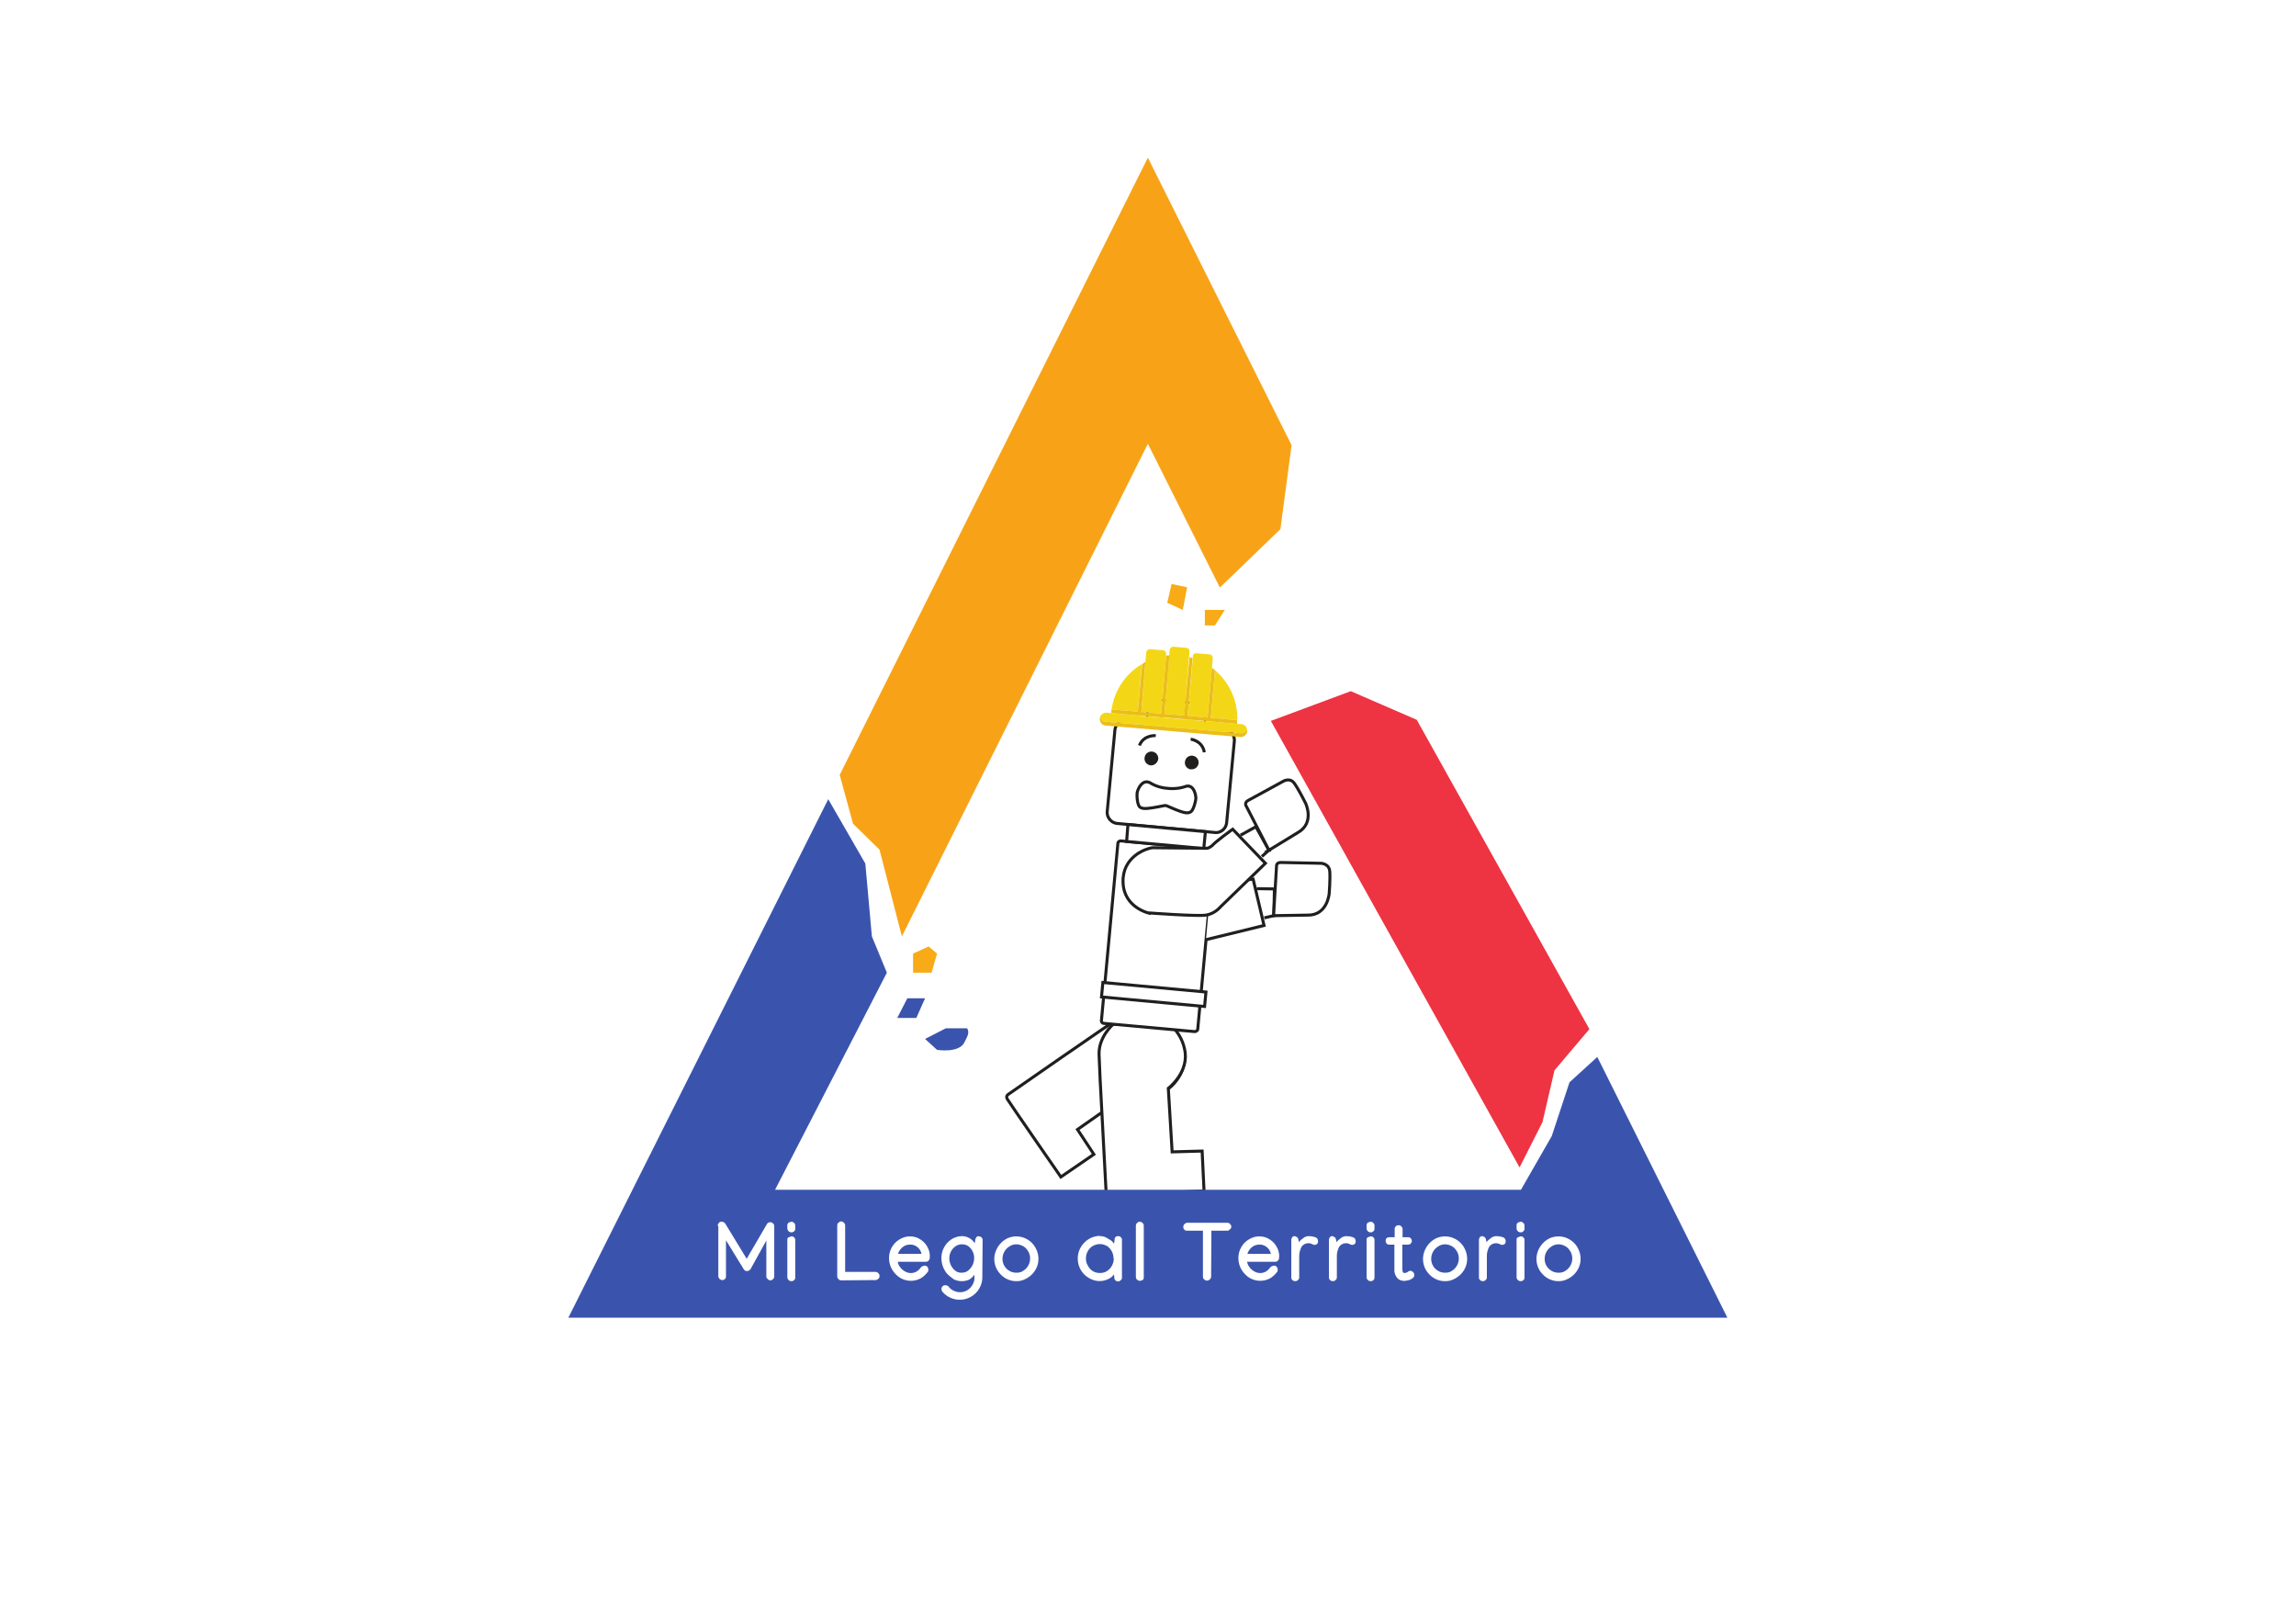 <svg xmlns="http://www.w3.org/2000/svg" xmlns:xlink="http://www.w3.org/1999/xlink" viewBox="0 0 841.9 595.3">
  <defs>
    <symbol overflow="visible" id="a">
      <path d="M2.6 0a1.5 1.5 0 01-1.4-1.5v-18.1L1-20v-.4c.2-.1.2-.3.3-.4.2-.4.6-.6 1-.6.7 0 1.2.3 1.5.8l7.8 12.8L19-20.5c.3-.5.7-.7 1.2-.7.4 0 .7.1 1 .4.4.3.5.6.5 1v18.4c0 .4-.1.7-.4 1-.3.3-.6.5-1 .5s-.8-.2-1-.5c-.4-.3-.5-.6-.5-1v-13.1L13-4l-.5.5-.7.2c-.6 0-1-.2-1.3-.7L4-14.6v13.1c0 .4 0 .8-.3 1-.3.4-.7.5-1 .5zm0 0"/>
    </symbol>
    <symbol overflow="visible" id="b">
      <path d="M3-17.5A1.5 1.5 0 011.4-19v-1.1c0-.4.2-.7.5-1l1-.3c.4 0 .7.2 1 .5.3.2.4.6.4 1v.9c0 .4 0 .7-.3 1-.3.3-.6.5-1 .5zm-1.6 2.7c0-.4.1-.7.5-.9l.9-.3c.4 0 .8 0 1 .3.4.3.5.6.5 1V-1c0 .4-.1.8-.4 1-.3.3-.6.4-1 .4S2 .2 1.9 0c-.3-.3-.5-.6-.5-1zm0 0"/>
    </symbol>
    <symbol overflow="visible" id="e">
      <path d="M8.5-16c1.3 0 2.5.3 3.6 1 1 .6 2 1.5 2.6 2.6a6.8 6.8 0 011 4.4c0 .4-.3.7-.5 1-.3.2-.6.3-1 .3H4c.1.7.4 1.4.9 2 .4.6 1 1.1 1.7 1.5a4.2 4.2 0 004.4 0c.6-.4 1.2-1 1.5-1.5l.6-.4.7-.2c.4 0 .7.1 1 .4.3.3.4.7.4 1 0 .4 0 .7-.2.9-.7.9-1.5 1.7-2.5 2.3a7.6 7.6 0 01-9.3-1.5A8.3 8.3 0 01.8-8 8 8 0 013-13.6a8 8 0 012.4-1.7c1-.5 2-.7 3-.7zm4.2 6.4c-.2-1-.7-1.8-1.4-2.4a4 4 0 00-2.8-1c-1 0-2 .3-2.8 1a5 5 0 00-1.6 2.4zm0 0"/>
    </symbol>
    <symbol overflow="visible" id="f">
      <path d="M14.7-16c.4 0 .8 0 1 .3.4.3.5.7.5 1l-.1 14a8.3 8.3 0 01-14.6 5 1.5 1.5 0 010-2 1.5 1.5 0 011.8-.2c.2 0 .4.2.5.4.5.6 1 1 1.8 1.4a5.2 5.2 0 006.8-2c.5-.8.8-1.6.8-2.6V-2c-.6.9-1.3 1.5-2.1 1.9a6.6 6.6 0 01-5.5-.2C4.7-1 4-1.5 3.2-2.3A9 9 0 011.1-8a8.2 8.2 0 014.5-7.4c1-.4 1.9-.7 3-.7a5.5 5.5 0 014.7 2.6l.2-1.1c0-.4.2-.8.4-1 .1-.3.4-.5.8-.5zm-1.6 8a5.4 5.4 0 00-2.1-4.4c-.7-.5-1.5-.7-2.4-.7a4 4 0 00-2.3.7A5.3 5.3 0 004-8a5.8 5.8 0 002.1 4.5c.7.6 1.5.8 2.4.8.8 0 1.6-.2 2.3-.7A5.8 5.8 0 0013.1-8zm0 0"/>
    </symbol>
    <symbol overflow="visible" id="g">
      <path d="M8.8-16c1 0 2.1.2 3 .6a8 8 0 014.4 4.4A8 8 0 0114.4-2c-.7.7-1.6 1.3-2.5 1.7-1 .5-2 .7-3.1.7A7.9 7.9 0 013-2.1 8 8 0 011.4-11a8.6 8.6 0 014.3-4.4c1-.4 2-.6 3-.6zM3.7-7.8a5 5 0 002.5 4.4c.8.5 1.7.7 2.6.7 1 0 1.8-.2 2.5-.7a5.3 5.3 0 001.9-7c-.5-.8-1-1.5-1.9-2-.7-.4-1.6-.7-2.5-.7-1 0-1.9.3-2.6.8a5.3 5.3 0 00-2.5 4.5zm0 0"/>
    </symbol>
    <symbol overflow="visible" id="h">
      <path d="M9.1-16.1c.7 0 1.4.1 2.1.4l1.9 1.1c.5.4 1 .9 1.2 1.3l.2-1.4c0-.4 0-.7.3-1 .2-.3.6-.4 1-.4s.7.1 1 .4c.3.3.4.6.4 1V-1c0 .4-.1.8-.4 1-.3.3-.7.5-1 .5-.5 0-.8-.2-1-.4-.3-.3-.4-.7-.4-1l-.1-1.2C13.8-1.4 13-.7 12-.3a7.2 7.2 0 01-6 0A8.2 8.2 0 011-8a8.1 8.1 0 012.4-5.7 8 8 0 015.7-2.5zm5 8.2a5.4 5.4 0 00-2.4-4.6c-.8-.4-1.6-.7-2.6-.7s-1.8.3-2.6.7A5.3 5.3 0 004-7.9c0 1 .2 1.8.7 2.6.4.8 1 1.5 1.8 2s1.7.7 2.6.7c1 0 1.8-.2 2.6-.7A5.5 5.5 0 0014.2-8zm0 0"/>
    </symbol>
    <symbol overflow="visible" id="i">
      <path d="M2.8-21.4c.4 0 .8.2 1.1.5.3.3.4.6.4 1V-1c0 .4-.1.7-.4 1l-1 .3c-.4 0-.7-.2-1-.4-.4-.3-.5-.7-.5-1.1v-18.7c0-.4.1-.7.4-1 .3-.3.6-.5 1-.5zm0 0"/>
    </symbol>
    <symbol overflow="visible" id="j">
      <path d="M.4-19.5c0-.4.1-.7.4-1 .3-.3.6-.5 1-.5h14.7c.4 0 .8.1 1 .4.3.3.5.6.5 1s-.2.8-.5 1c-.3.3-.6.5-1 .5h-5.8l-.1 16.8c0 .4-.2.8-.4 1-.3.3-.7.5-1 .5C8.6.2 8.3 0 8-.3c-.3-.2-.4-.6-.4-1v-16.8H1.8c-.4 0-.7 0-1-.4-.3-.2-.4-.6-.4-1zm0 0"/>
    </symbol>
    <symbol overflow="visible" id="k">
      <path d="M11.2-14.2c0 .8-.4 1.2-1.2 1.3a2 2 0 01-1-.3c-.4-.2-.8-.3-1.3-.3a3 3 0 00-2 .7c-.5.4-.8 1-1 1.7-.3.8-.4 1.6-.4 2.5v7.5c0 .5-.1.8-.4 1-.2.3-.6.5-1 .5C2.4.4 2 .2 1.8 0c-.3-.3-.4-.6-.4-1v-13.6c0-.4.1-.8.3-1a1 1 0 011-.5l.7.3c.3.2.5.5.6 1l.2 1c0-.2.3-.5.7-.9l1.3-1c.5-.2 1-.4 1.5-.4 1 0 1.9.2 2.5.4.6.2 1 .7 1 1.5zm0 0"/>
    </symbol>
    <symbol overflow="visible" id="l">
      <path d="M3.7-18.7c0-.4.1-.7.4-1 .3-.3.6-.4 1-.4s.8.1 1 .4c.3.3.5.6.5 1v3h2c.3 0 .7 0 1 .4.2.2.4.6.4 1 0 .3-.2.7-.5 1-.2.2-.6.3-1 .3h-2v9.1l.2 1c.1.2.4.3.7.3A2 2 0 008.5-3a1.8 1.8 0 011-.4c.3 0 .6.2 1 .5.2.3.4.6.4 1 0 .5-.2.9-.6 1.2A5 5 0 019 0L7.5.3C6.2.3 5.3 0 4.6-.8c-.6-.8-1-1.7-1-2.8V-13H1.8c-.4 0-.8 0-1-.4-.3-.2-.4-.6-.4-1 0-.3 0-.6.4-1 .2-.2.6-.3 1-.3h1.9zm0 0"/>
    </symbol>
    <symbol overflow="visible" id="d">
      <path d="M3 .1C2.4.1 2 0 1.8-.3c-.3-.3-.5-.6-.5-1V-20c0-.4.1-.8.4-1 .3-.3.7-.5 1-.5.5 0 .8.2 1 .5.4.2.5.6.5 1v17h11.2c.4 0 .7.2 1 .5.3.3.4.6.4 1s-.1.8-.4 1c-.3.3-.6.5-1 .5zm0 0"/>
    </symbol>
  </defs>
  <path d="M557.2 428L466 264.3l29.3-10.9 24.2 10.5 63.3 113.4-12.8 15.1-4.4 19zm0 0" fill="#ee3342"/>
  <path d="M414.2 400.7s8.2 3.2 14.3-1.6c6.1-4.8 6.2-11.9 5.9-12.3L423.6 371s-6.7-2.1-12 1.4c-5.4 3.4-42 28.9-42 28.9s-.9.6-.2 1.7c.6 1.1 19.6 28.5 19.6 28.5l12.1-8.3-6-9.1zm0 0" fill="#fff" stroke="#211e1e" stroke-width="1.1" stroke-miterlimit="10"/>
  <path d="M403.4 395.8l2.2 41.5s0 1 1.3 1l34.6-1.7-.7-14.6-11 .3-1.4-23.3s7-5.3 6.2-13c-1-7.8-6.9-11.6-7.4-11.5l-19 1s-5.3 4.5-5.2 10.9l.4 9.4" fill="#fff"/>
  <path d="M403.4 395.8l2.2 41.5s0 1 1.3 1l34.6-1.7-.7-14.6-11 .3-1.4-23.3s7-5.3 6.2-13c-1-7.8-6.9-11.6-7.4-11.5l-19 1s-5.3 4.5-5.2 10.9l.4 9.4zm0 0" fill="none" stroke="#211e1e" stroke-width="1.1" stroke-miterlimit="10"/>
  <path d="M438 378.2l-33.1-3a1 1 0 01-1-1.3l6-64.6c0-.6.5-1 1.1-1l33.2 3c.6.1 1 .6 1 1.2l-6 64.7c0 .6-.6 1-1.2 1" fill="#fff"/>
  <path d="M438 378.2l-33.1-3a1 1 0 01-1-1.3l6-64.6c0-.6.5-1 1.1-1l33.2 3c.6.1 1 .6 1 1.2l-6 64.7c0 .6-.6 1-1.2 1zm0 0" fill="none" stroke="#211e1e" stroke-width="1.1" stroke-miterlimit="10"/>
  <path d="M445.4 305.2l-35.7-3.3c-2.2-.2-3.9-2.2-3.7-4.4l2.8-29.7a4 4 0 014.4-3.7l35.7 3.3a4 4 0 013.7 4.4l-2.8 29.7c-.2 2.3-2.2 4-4.4 3.7" fill="#fff"/>
  <path d="M445.4 305.2l-35.7-3.3c-2.2-.2-3.9-2.2-3.7-4.4l2.8-29.7a4 4 0 014.4-3.7l35.7 3.3a4 4 0 013.7 4.4l-2.8 29.7c-.2 2.3-2.2 4-4.4 3.7zm0 0" fill="none" stroke="#211e1e" stroke-width="1.1" stroke-miterlimit="10"/>
  <path d="M441.4 311.1l-28.3-2.6.5-6.2 28.4 2.6zm0 0" fill="#fff" stroke="#211e1e" stroke-width="1.1" stroke-miterlimit="10"/>
  <path d="M440 266.5l-18-1.6c-.8-.1-1.5-.9-1.4-1.7l.5-5.4c.1-.9.9-1.5 1.7-1.4l18 1.6c.9.1 1.5.9 1.4 1.7l-.4 5.4c-.1.9-.9 1.5-1.7 1.4" fill="#fff"/>
  <path d="M440 266.5l-18-1.6c-.8-.1-1.5-.9-1.4-1.7l.5-5.4c.1-.9.9-1.5 1.7-1.4l18 1.6c.9.1 1.5.9 1.4 1.7l-.4 5.4c-.1.9-.9 1.5-1.7 1.4zm0 0" fill="none" stroke="#211e1e" stroke-width=".7" stroke-miterlimit="10"/>
  <path d="M444.3 321.6l3.4 2s.7.5 2.3 0c1.5-.4 9.5-1.3 9.5-1.3l4 17-21.3 5.2M463.6 336.5l3.5-.8.2-9.8-6.4-.1" fill="#fff" stroke="#211e1e" stroke-width="1.1" stroke-miterlimit="10"/>
  <path d="M467 335.7l1.1-18.5s.1-1 1.6-1l14.7.3s3 .1 3.2 3c.2 2.7-.2 8-.2 8s-.6 8.2-8 8l-12.3.2" fill="#fff"/>
  <path d="M467 335.7l1.1-18.5s.1-1 1.6-1l14.7.3s3 .1 3.2 3c.2 2.7-.2 8-.2 8s-.6 8.2-8 8l-12.3.2zm0 0" fill="none" stroke="#211e1e" stroke-width="1.1" stroke-miterlimit="10"/>
  <path d="M441.7 369l-37.8-3.5.5-5.3 37.8 3.5zm0 0" fill="#fff" stroke="#211e1e" stroke-width="1.1" stroke-miterlimit="10"/>
  <path d="M428 295.5a2 2 0 00-1.3-.1c-6.5 1.3-7.7 1.2-8.7.5-1-.8-1.2-4.2-1-5.4.2-1.1 1.9-5.2 4.9-3.4 3 1.8 6.1 1.9 6.1 1.9s3.2.5 6.5-.6c3.2-1.2 4 3 4 4.3-.1 1.2-.9 4.5-2 5-1.2.6-2.4.5-8.5-2.2" fill="#fff"/>
  <path d="M428 295.5a2 2 0 00-1.3-.1c-6.5 1.3-7.7 1.2-8.7.5-1-.8-1.2-4.2-1-5.4.2-1.1 1.9-5.2 4.9-3.4 3 1.8 6.1 1.9 6.1 1.9s3.2.5 6.5-.6c3.2-1.2 4 3 4 4.3-.1 1.2-.9 4.5-2 5-1.2.6-2.4.5-8.5-2.2zm0 0" fill="none" stroke="#211e1e" stroke-width="1.1" stroke-miterlimit="10"/>
  <path d="M421.9 280.6c1.4.1 2.6-1 2.8-2.3a2.5 2.5 0 00-5-.5c-.2 1.4.8 2.6 2.2 2.8M436.7 282c1.4.2 2.6-.8 2.8-2.2a2.5 2.5 0 00-5-.5c-.2 1.4.8 2.6 2.2 2.8" fill="#211e1e"/>
  <path d="M423.8 269.7s-4.4-.4-6 3.6M436.6 271s4.3.5 5 4.8" fill="#fff" stroke="#211e1e" stroke-width="1.1" stroke-miterlimit="10"/>
  <path d="M421.4 334.8s-9.4-2-9.6-11.4c-.3-9.3 8.5-12 8.5-12s1.7-.7 2.9-.6l19.3.2s.8 0 2-1c1-1.3 7.5-6 7.5-6l12 12.5-16.5 16s-2 2.5-5.3 3-20.8-.8-20.8-.8" fill="#fff"/>
  <path d="M421.4 334.8s-9.4-2-9.6-11.4c-.3-9.3 8.5-12 8.5-12s1.7-.7 2.9-.6l19.3.2s.8 0 2-1c1-1.3 7.5-6 7.5-6l12 12.5-16.5 16s-2 2.5-5.3 3-20.8-.8-20.8-.8zm0 0" fill="none" stroke="#211e1e" stroke-width="1.1" stroke-miterlimit="10"/>
  <path d="M462.7 314l2.6-2.3-4.8-8.6-5.6 3.1" fill="#fff" stroke="#211e1e" stroke-width="1.1" stroke-miterlimit="10"/>
  <path d="M465.3 311.7l-8.5-16.5s-.4-1 .8-1.7l13-7.1s2.5-1.5 4.1.9c1.6 2.3 4 7.1 4 7.1s3.6 7.3-2.9 10.9l-10.5 6.4" fill="#fff"/>
  <path d="M465.3 311.7l-8.5-16.5s-.4-1 .8-1.7l13-7.1s2.5-1.5 4.1.9c1.6 2.3 4 7.1 4 7.1s3.6 7.3-2.9 10.9l-10.5 6.4zm0 0" fill="none" stroke="#211e1e" stroke-width="1.1" stroke-miterlimit="10"/>
  <path d="M417.2 260.9l1.5-17.4a23.1 23.1 0 00-11.1 16.6zm0 0M444 263.2l9.7.8c.2-7.2-3-13.9-8.2-18.3zm0 0M405.5 264.6l49.4 4.2c1.1.1 2-.5 2.4-1.4v.3c0-1.2-1-2.1-2-2.2l-1.7-.1-9.7-.9h-1.2l-7.3-.7h-1.2l-7.3-.7-1.3-.1-7.3-.6-1.2-.1-9.7-.9-1.6-.1c-1-.1-2 .5-2.4 1.5.2 1 1 1.7 2.1 1.8" fill="#f3d717"/>
  <path d="M408.9 266.3l1.5.1 2 .2 2.6.2 30.2 2.6 2.7.2 2 .2 1.5.1 3.4.3a2.3 2.3 0 002-.9 2.4 2.4 0 00.5-.8 2.4 2.4 0 000-.8v-.3c-.4.9-1.3 1.5-2.4 1.4l-49.4-4.2c-1 0-1.9-.8-2-1.8l-.2.3a2.1 2.1 0 000 .8 2.2 2.2 0 00.3.9 2.5 2.5 0 00.5.7c.4.3.8.4 1.3.5zm0 0" fill="#ebbd17"/>
  <path d="M427 261.7l7.3.6L436 241l.2-2.2c0-.6-.5-1.3-1.2-1.3l-4.7-.4c-.7 0-1.3.4-1.4 1.1l-.2 2.2zm0 0M418.5 261l7.3.6 1.8-21.2v-.7c0-.6-.4-1.2-1-1.3l-5-.4c-.7 0-1.2.5-1.3 1.1l-.3 3.6zm0 0M435.5 262.4l7.3.7 1.6-18.3.3-3.6c0-.7-.5-1.2-1.1-1.3l-5-.4c-.6 0-1.2.4-1.2 1v.7zm0 0" fill="#f3d717"/>
  <path d="M417.1 262.3h1.2l7.3.7h1.3l7.3.7 1.2.1 7.3.6 1.2.1 9.7.9v-.7-.7l-9.6-.8 1.5-17.5-.5-.4-.5-.4h-.1l-1.6 18.2-7.3-.7 1.8-21.2a6.8 6.8 0 00-.5-.1l-.6-.2-2 21.4-7.2-.6 1.8-21.4h-.6-.1-.2a4 4 0 00-.3.1l-1.8 21.2-7.3-.6 1.5-18.3-.2.1a22.7 22.7 0 00-1 .7l-1.6 17.4-9.6-.8-.1.6v.7zm0 0" fill="#ebbd17"/>
  <path d="M557.7 436.2H284.2l41-79.6-5.5-13.3-2.4-26.7-13.6-23.6-95.3 190.1h425l-47.7-95.6-10.2 9.3-6.5 19.7zm0 0" fill="#3a54ae"/>
  <path d="M307.9 284.1l113-226.3 52.7 105.4-4.1 30.8-22.2 21.4-26.4-52.7-90.2 180.6-8.2-31.8-9.7-9.5zm0 0" fill="#f8a317"/>
  <path d="M334.8 349.6l5.7-2.6 3.1 2.6-2 7h-6.8zm0 0" fill="#f8ab17"/>
  <path d="M332.7 366h6.5l-3.2 7.2h-7zm0 0M346.8 377h7.8s1 1.1 0 3.2l-1 2c-2 4-10 2.7-10 2.7l-4.4-4zm0 0" fill="#3a54ae"/>
  <path d="M441.8 223.6v5.7h3.7l3.6-5.7zm0 0M429.6 214.1L428 221l5.7 2.6 1.6-8.3zm0 0" fill="#f8ab17"/>
  <g fill="#fff">
    <use height="100%" width="100%" y="469.3" x="262.2" xlink:href="#a"/>
    <use height="100%" width="100%" y="469.3" x="287.3" xlink:href="#b"/>
    <use height="100%" width="100%" y="469.3" x="295.2" xlink:href="#c"/>
  </g>
  <use height="100%" width="100%" y="469.3" x="305.7" xlink:href="#d" fill="#fff"/>
  <g fill="#fff">
    <use height="100%" width="100%" y="469.3" x="325.2" xlink:href="#e"/>
    <use height="100%" width="100%" y="469.3" x="344.1" xlink:href="#f"/>
    <use height="100%" width="100%" y="469.3" x="363.9" xlink:href="#g"/>
  </g>
  <g fill="#fff">
    <use height="100%" width="100%" y="469.3" x="383.7" xlink:href="#c"/>
    <use height="100%" width="100%" y="469.3" x="394.2" xlink:href="#h"/>
    <use height="100%" width="100%" y="469.3" x="415.1" xlink:href="#i"/>
    <use height="100%" width="100%" y="469.3" x="423.1" xlink:href="#c"/>
  </g>
  <use height="100%" width="100%" y="469.3" x="433.5" xlink:href="#j" fill="#fff"/>
  <g fill="#fff">
    <use height="100%" width="100%" y="469.3" x="453.3" xlink:href="#e"/>
    <use height="100%" width="100%" y="469.3" x="472.1" xlink:href="#k"/>
    <use height="100%" width="100%" y="469.3" x="485.9" xlink:href="#k"/>
    <use height="100%" width="100%" y="469.3" x="499.7" xlink:href="#b"/>
    <use height="100%" width="100%" y="469.3" x="507.7" xlink:href="#l"/>
    <use height="100%" width="100%" y="469.3" x="521.1" xlink:href="#g"/>
    <use height="100%" width="100%" y="469.3" x="540.9" xlink:href="#k"/>
    <use height="100%" width="100%" y="469.3" x="554.7" xlink:href="#b"/>
    <use height="100%" width="100%" y="469.3" x="562.7" xlink:href="#g"/>
  </g>
</svg>
